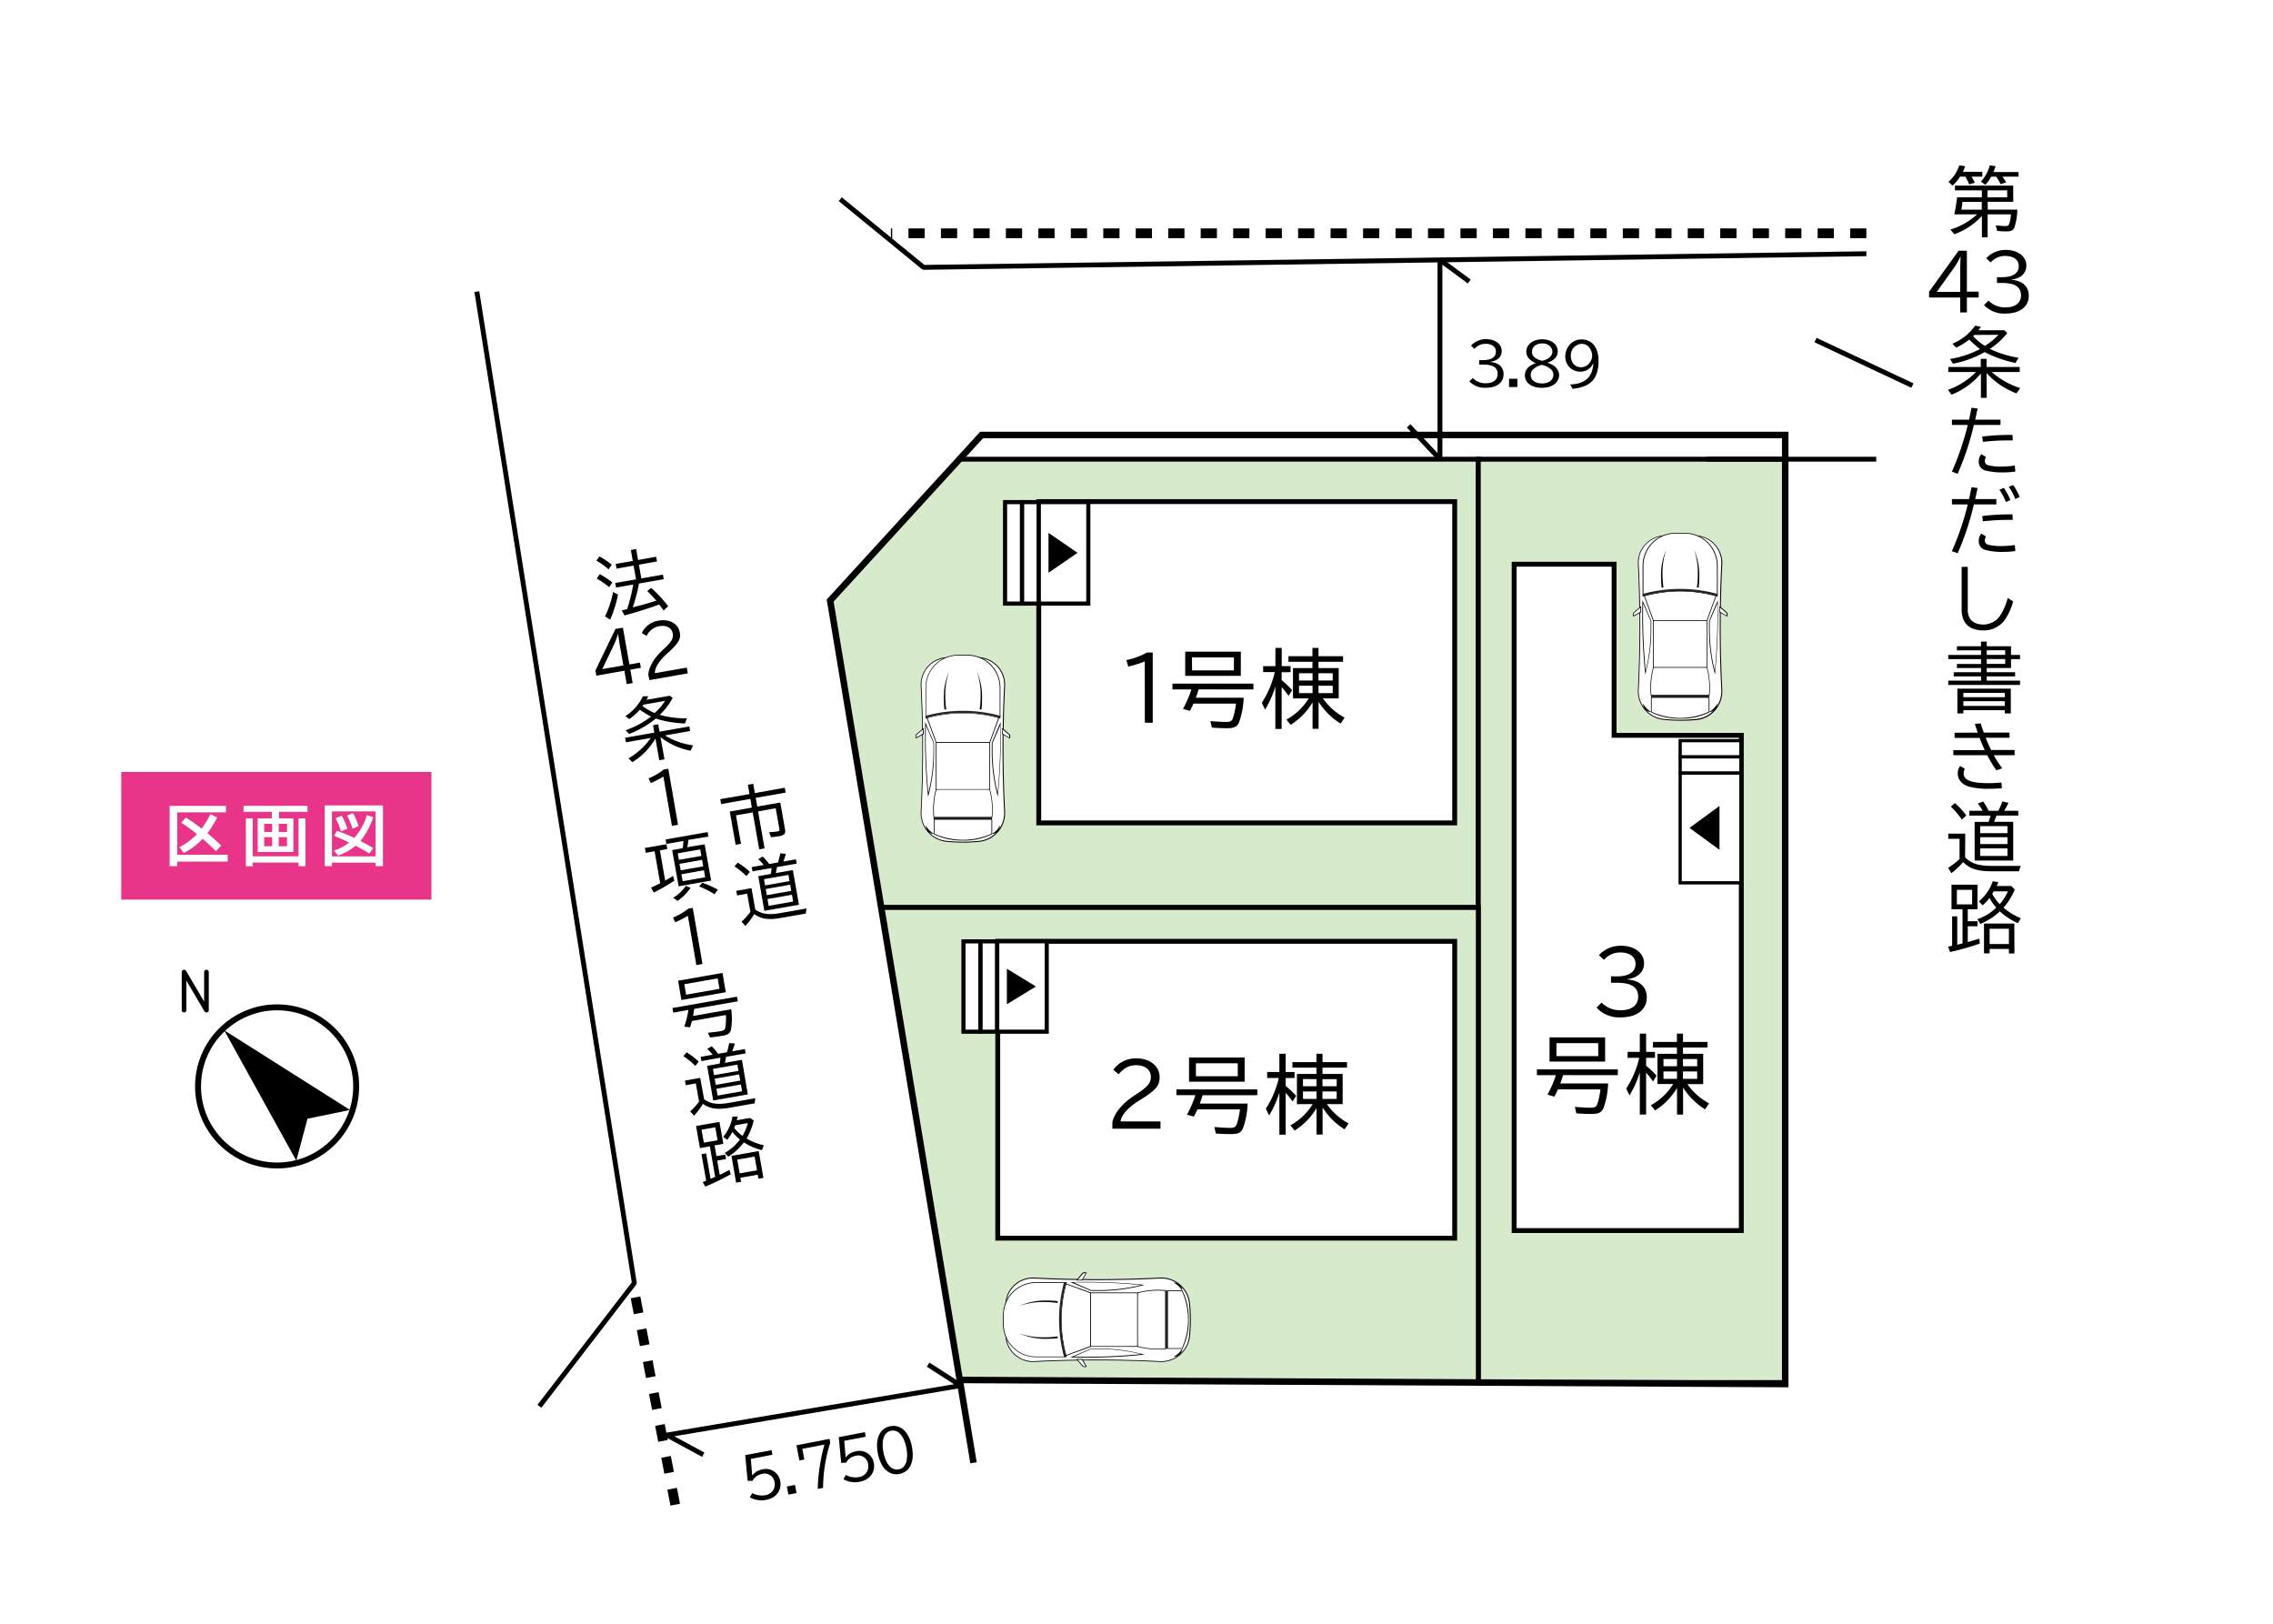 <svg xmlns="http://www.w3.org/2000/svg" width="700" height="500" viewBox="0 0 700 500"><defs><style>.cls-1,.cls-8,.繧ｰ繝ｩ繝輔ぅ繝け繧ｹ繧ｿ繧､繝ｫ-4,.繧ｰ繝ｩ繝輔ぅ繝け繧ｹ繧ｿ繧､繝ｫ-8{fill:#fff;}.cls-2{fill:#d8eacc;}.cls-2,.cls-3,.cls-4,.cls-8,.cls-9,.繧ｰ繝ｩ繝輔ぅ繝け繧ｹ繧ｿ繧､繝ｫ,.繧ｰ繝ｩ繝輔ぅ繝け繧ｹ繧ｿ繧､繝ｫ-4,.繧ｰ繝ｩ繝輔ぅ繝け繧ｹ繧ｿ繧､繝ｫ-7,.繧ｰ繝ｩ繝輔ぅ繝け繧ｹ繧ｿ繧､繝ｫ-8{stroke:#000;}.cls-2,.繧ｰ繝ｩ繝輔ぅ繝け繧ｹ繧ｿ繧､繝ｫ-7,.繧ｰ繝ｩ繝輔ぅ繝け繧ｹ繧ｿ繧､繝ｫ-8{stroke-width:1.5px;}.cls-8,.cls-9,.繧ｰ繝ｩ繝輔ぅ繝け繧ｹ繧ｿ繧､繝ｫ,.繧ｰ繝ｩ繝輔ぅ繝け繧ｹ繧ｿ繧､繝ｫ-4,.繧ｰ繝ｩ繝輔ぅ繝け繧ｹ繧ｿ繧､繝ｫ-8{stroke-miterlimit:10;}.cls-3,.cls-4,.cls-9,.繧ｰ繝ｩ繝輔ぅ繝け繧ｹ繧ｿ繧､繝ｫ,.繧ｰ繝ｩ繝輔ぅ繝け繧ｹ繧ｿ繧､繝ｫ-7{fill:none;}.cls-3,.cls-4{stroke-linecap:round;stroke-linejoin:round;}.cls-3{stroke-width:1.43px;}.cls-4{stroke-width:1.83px;}.cls-5{fill:#e83589;}.cls-6{fill:#030201;}.cls-7{fill:#242323;}.繧ｰ繝ｩ繝輔ぅ繝け繧ｹ繧ｿ繧､繝ｫ-4{stroke-width:1.27px;}.繧ｰ繝ｩ繝輔ぅ繝け繧ｹ繧ｿ繧､繝ｫ-7{stroke-linejoin:bevel;}.繧ｰ繝ｩ繝輔ぅ繝け繧ｹ繧ｿ繧､繝ｫ{stroke-width:2px;}.cls-9{stroke-width:3px;stroke-dasharray:5;}</style></defs><title>kukakuzu</title><g id="レイヤー_2" data-name="レイヤー 2"><rect class="cls-1" width="700" height="500"/><polygon class="cls-2" points="455.26 141.4 455.26 279.44 271.38 279.44 255.66 184.93 295.48 141.4 455.26 141.4"/><polygon class="cls-2" points="455.26 292.19 455.26 425.72 549.78 425.72 549.78 141.4 455.26 141.4 455.26 292.19"/><polygon class="cls-2" points="373.81 279.44 455.26 279.44 455.26 425.72 295.57 424.93 271.38 279.44 373.81 279.44"/><rect class="繧ｰ繝ｩ繝輔ぅ繝け繧ｹ繧ｿ繧､繝ｫ-8" x="319.9" y="154.46" width="128.09" height="98.94"/><rect class="繧ｰ繝ｩ繝輔ぅ繝け繧ｹ繧ｿ繧､繝ｫ-8" x="307.27" y="289.86" width="140.72" height="91.41"/><polygon class="繧ｰ繝ｩ繝輔ぅ繝け繧ｹ繧ｿ繧､繝ｫ-8" points="466.3 173.74 466.3 378.93 536.26 378.93 536.26 226.43 497.08 226.43 497.08 173.74 466.3 173.74"/><path d="M607.16,54.4a13.77,13.77,0,0,1,1,1.87l-1.73.51a12.31,12.31,0,0,0-1.19-2.38h-1.63a12.74,12.74,0,0,1-2.28,2.75L600.05,56a11.44,11.44,0,0,0,3.34-5.1l1.81.3c-.28.73-.42,1.08-.72,1.71h6V54.4Zm3.19,12.1a21.39,21.39,0,0,1-8.5,5.63l-1.19-1.44a21.2,21.2,0,0,0,8.08-4.57l.12-.11h-7a50.45,50.45,0,0,0,.84-5.25h7.64V58.62h-8.29V57.15H620v5h-7.86v2.4h9.11a18.33,18.33,0,0,1-.86,5.43c-.39,1-1.07,1.28-2.54,1.28a22.93,22.93,0,0,1-2.79-.16l-.45-1.72a27.46,27.46,0,0,0,2.85.23c.86,0,1.14-.16,1.35-.79A12.49,12.49,0,0,0,619.3,66h-7.18v7.08h-1.77Zm-6-4.34c0,.51-.21,1.75-.33,2.4h6.29v-2.4Zm12.32-7.76a13.63,13.63,0,0,1,1.15,1.75l-1.71.56a15,15,0,0,0-1.35-2.31h-1.56a10.88,10.88,0,0,1-1.79,2.52l-1.35-1a12,12,0,0,0,2.72-5l1.8.25c-.24.7-.38,1.12-.66,1.8h7.72V54.4Zm1.47,4.22h-6.06v2.14h6.06Z"/><path d="M611.84,122.5h-1.79V115a22.65,22.65,0,0,1-9.06,6.53l-1.08-1.49a22.81,22.81,0,0,0,8.62-5.48H600V113h10V110.5h1.79V113h10.21v1.56h-8.62a24.36,24.36,0,0,0,8.76,4.94l-1.14,1.63a23.52,23.52,0,0,1-9.21-6.27Zm6.32-19.94a21.66,21.66,0,0,1-5.36,4.87,32,32,0,0,0,8.85,2.74l-.95,1.59a36.71,36.71,0,0,1-9.49-3.33,32.61,32.61,0,0,1-9.76,3.56l-.93-1.44a30.69,30.69,0,0,0,9.25-3.06,29.06,29.06,0,0,1-3.31-2.93,19.76,19.76,0,0,1-4.05,2.49l-1.14-1.21a16,16,0,0,0,7-5.57l1.77.35c-.35.54-.44.63-.77,1.07h8Zm-10.16.58c-.16.18-.23.23-.37.37a18,18,0,0,0,3.65,3,21.34,21.34,0,0,0,4.18-3.42Z"/><path d="M606.39,129.22c.33-1.45.51-2.4.75-3.66l1.86.23,0,.17c-.33,1.53-.54,2.49-.72,3.26h7.8v1.63h-8.2a85.24,85.24,0,0,1-5,15.05l-1.77-.67A84.94,84.94,0,0,0,606,130.85h-4.87v-1.63Zm14.26,16a27.52,27.52,0,0,1-3.89.25,20,20,0,0,1-5.38-.6,2.74,2.74,0,0,1-2-2.75,3.56,3.56,0,0,1,.79-2.28l1.47.9a2.11,2.11,0,0,0-.38,1.15,1.31,1.31,0,0,0,.94,1.35,16.22,16.22,0,0,0,3.91.44,29.79,29.79,0,0,0,4.38-.33Zm-10.2-10.79a69.56,69.56,0,0,1,8.31-.51h1l.11,1.7h-1.47a68.57,68.57,0,0,0-7.73.44Z"/><path d="M606.39,153.69c.33-1.44.51-2.4.75-3.66l1.86.24,0,.16c-.33,1.54-.54,2.49-.72,3.26h6.52v1.63h-6.92a85,85,0,0,1-5,15.05l-1.77-.67A84.64,84.64,0,0,0,606,155.32h-4.87v-1.63Zm14.26,16a27.39,27.39,0,0,1-3.89.26,20,20,0,0,1-5.38-.61,2.74,2.74,0,0,1-2-2.75,3.56,3.56,0,0,1,.79-2.28l1.47.91a2.07,2.07,0,0,0-.38,1.14,1.31,1.31,0,0,0,.94,1.35,15.73,15.73,0,0,0,3.91.44,29.8,29.8,0,0,0,4.38-.32Zm-10.2-10.79a71.71,71.71,0,0,1,8.31-.51h1l.11,1.7h-1.47a68.57,68.57,0,0,0-7.73.44Zm7.29-4.33a19.79,19.79,0,0,0-2-3.78l1.4-.53a20.73,20.73,0,0,1,2,3.73Zm2.89-.91a17.65,17.65,0,0,0-2-3.77l1.36-.52a17.66,17.66,0,0,1,2,3.66Z"/><path d="M606,174.55v13.14c0,3,1.66,4.62,4.85,4.62a6.2,6.2,0,0,0,5.1-2.71,18.12,18.12,0,0,0,2.35-5.47l1.66,1.05a18.16,18.16,0,0,1-2.45,5.56,8,8,0,0,1-6.75,3.38c-4.32,0-6.65-2.26-6.65-6.45V174.55Z"/><path d="M610.05,197.56h1.79V199h7.48v2.68h2.78v1.28h-2.78v2.75h-7.48V207h8.74v1.28h-8.74v1.3H622.1v1.33H600v-1.33h10.09v-1.3h-8.41V207h8.41v-1.29h-7.43v-1.25h7.43v-1.5H600v-1.28h10.09v-1.42h-7.43V199h7.43Zm9.2,22.13h-1.84v-1H604.64v1H602.8v-7.64h16.45Zm-14.61-5h12.77v-1.33H604.64Zm0,2.68h12.77v-1.45H604.64Zm7.2-17.13v1.42h5.69v-1.42Zm0,2.7v1.5h5.69v-1.5Z"/><path d="M609.07,225.59c-.26-.7-.7-2.1-.88-2.7l1.81-.12c.19.68.66,2.08.93,2.82h7.93v1.59h-7.34c.42,1.11,1.12,2.65,1.67,3.77h7.23v1.59H614a36.41,36.41,0,0,0,2.61,4.05l-1.81.61a41.48,41.48,0,0,1-2.82-4.66H601.55V231h9.69c-.58-1.23-1.14-2.56-1.59-3.77h-7.71v-1.59Zm7.43,17.15c-1.81.09-2.77.14-3.72.14a22.55,22.55,0,0,1-6.46-.68c-2.19-.69-3.4-2.14-3.4-4a3.76,3.76,0,0,1,.72-2.31l1.45.82a3.77,3.77,0,0,0-.35,1.51c0,2,2.37,2.94,7.64,2.94,1.26,0,2.49-.07,4-.19Z"/><path d="M605.18,264c1.89,1.89,4.05,2.61,8,2.63h9.16a8.3,8.3,0,0,0-.56,1.66h-8.86c-4.08-.05-6.34-.82-8.34-2.84a23.39,23.39,0,0,1-3.63,3.42l-1-1.65a22.67,22.67,0,0,0,3.52-2.68v-6.25H600v-1.58h5.22Zm-1-11.62a24.47,24.47,0,0,0-3.4-4l1.28-1.07a22.85,22.85,0,0,1,3.49,3.8Zm2.28-1.24v-1.47h4.13a14.28,14.28,0,0,0-1.5-2.23l1.64-.63a16.51,16.51,0,0,1,1.67,2.86h3a22.75,22.75,0,0,0,1.28-2.91l1.84.47a19.53,19.53,0,0,1-1.32,2.44h4.35v1.47h-6.73c-.12.4-.49,1.37-.72,1.93H620V265H608.12V253.09h4.28a16.26,16.26,0,0,0,.61-1.93Zm3.38,5.41h8.39v-2.15h-8.39Zm0,3.37h8.39v-2.12h-8.39Zm0,3.66h8.39v-2.33h-8.39Z"/><path d="M609,280h-3v3.68h3v1.54h-3v4.87c.63-.17,2.4-.68,3.56-1.05l.17,1.51a83.83,83.83,0,0,1-9.18,2.61l-.61-1.65,1.24-.26v-9.09h1.58v8.74l.58-.14.56-.14.49-.12V280h-3.4v-7.58h8Zm-6.36-1.52h4.71V274h-4.71Zm17.83-4.57A19.58,19.58,0,0,1,617,279.5a19.32,19.32,0,0,0,5.34,3.24l-.89,1.54a20.8,20.8,0,0,1-5.57-3.64,19.4,19.4,0,0,1-6,3.85l-.93-1.45a15.29,15.29,0,0,0,5.82-3.56,16.2,16.2,0,0,1-2.09-3l-.1.11,0,.07a14.73,14.73,0,0,1-2,2.12l-1.15-1.23a14,14,0,0,0,4.27-6.18l1.72.28c-.25.61-.32.8-.51,1.19h4.52Zm-.1,19.69h-1.7V292.2h-5.94v1.37H611v-9.18h9.34Zm-7.64-2.91h5.94V286h-5.94Zm.82-15.4a14.81,14.81,0,0,0,2.3,3.12,15.39,15.39,0,0,0,2.52-3.94H614l-.4.68Z"/><path d="M605.73,77.21v12.6h3.62v1.8h-3.62V96.2h-2.05V91.61h-9.6V89.84l9.09-12.63Zm-2.05,5.89c0-1.07.05-2.89.12-4h-.09a26.1,26.1,0,0,1-1.7,3l-5.55,7.78h7.22Z"/><path d="M616.53,85.36c3.33,0,5.17-1.21,5.17-3.4,0-1.93-1.56-3.14-4.08-3.14a5.75,5.75,0,0,0-4.57,2l-1.37-1.3a8.12,8.12,0,0,1,6-2.56c3.75,0,6.36,2,6.36,4.82,0,2.35-1.72,4-4.59,4.31v.09c3.38.24,5.34,2,5.34,4.92,0,3.33-2.75,5.45-7.13,5.45A8.49,8.49,0,0,1,611,93.94l1.38-1.38a7.12,7.12,0,0,0,5.24,2.1c3,0,4.78-1.4,4.78-3.7,0-2.61-1.87-3.83-5.92-3.83H615V85.36Z"/><path d="M241.68,242.56l.27,1.51-9.21,1.61.47,2.68,7.09-1.24,1.47,8.35c.21,1.21-.25,1.75-1.74,2-.86.15-1.72.26-2.6.33l-.55-1.55a17.78,17.78,0,0,0,2.57-.23c.55-.1.65-.22.57-.73l-1.13-6.42-5.43,1,2,11.37-1.65.29-2-11.37-5.15.9,1.54,8.78-1.65.29-1.8-10.24,6.8-1.2-.47-2.68-9,1.59-.26-1.51,9-1.58-.51-2.87,1.66-.29.5,2.87Z"/><path d="M229.87,269.79a21.58,21.58,0,0,0-3.68-3l1-1.17a21.57,21.57,0,0,1,3.74,2.86Zm2.73,10.29c2,1.4,4.06,1.7,7.58,1.11l8.23-1.45a7.79,7.79,0,0,0-.25,1.58l-7.95,1.39c-3.67.61-5.82.27-7.94-1.23a21.57,21.57,0,0,1-2.73,3.65l-1.18-1.33a20.53,20.53,0,0,0,2.74-3l-1-5.61-3.1.54-.25-1.42,4.69-.82Zm-.87-11.76L231.5,267l3.7-.65a12.73,12.73,0,0,0-1.69-1.77l1.36-.83a15.35,15.35,0,0,1,2,2.31l2.72-.47a21.91,21.91,0,0,0,.7-2.82l1.72.13a16.08,16.08,0,0,1-.8,2.4l3.91-.68.23,1.32L239.26,267c0,.37-.22,1.31-.34,1.85l5.25-.92,1.88,10.67-10.66,1.87-1.87-10.67,3.85-.68a14.22,14.22,0,0,0,.24-1.83Zm3.88,4.33,7.54-1.33-.34-1.92-7.53,1.32Zm.54,3,7.53-1.32-.33-1.91-7.54,1.33Zm.57,3.29,7.54-1.33-.37-2.09-7.53,1.32Z"/><path d="M187.43,175.34a22.64,22.64,0,0,0-3.76-2.71l.9-1.28a19.35,19.35,0,0,1,3.81,2.55Zm.18,5.47a25.89,25.89,0,0,0-3.83-2.65l.9-1.35a20.59,20.59,0,0,1,3.89,2.56Zm-1.27,9a31.93,31.93,0,0,0,2.48-7.52l1.5.8a36.32,36.32,0,0,1-2.42,7.72Zm10.42-10v0a47.37,47.37,0,0,1-1.84,7l0,.2,1.53-.4c1.53-.39,3.85-1.06,5.67-1.64-.84-1-1.79-2-2.78-2.94l1.18-1a38.88,38.88,0,0,1,5.24,5.62L204.38,188c-.65-.9-.94-1.29-1.4-1.85l-.2.08c-2.25.87-7.07,2.38-10.46,3.28l-.83-1.56.83-.19.25-.06.56-.14A49,49,0,0,0,195,180l-5.27.93-.25-1.41,6.39-1.12-.74-4.23-5.26.93-.25-1.45,5.25-.92-.59-3.37,1.63-.29.59,3.37,5.57-1,.26,1.45-5.57,1,.74,4.23,6.66-1.17.24,1.4-7.62,1.34Z"/><path d="M207.17,214.9a19.79,19.79,0,0,1-4,5.22,29.08,29.08,0,0,0,8.39,1.07l-.61,1.58a33.25,33.25,0,0,1-9-1.5,29.5,29.5,0,0,1-8.21,4.74l-1.07-1.15a28.49,28.49,0,0,0,7.83-4.2,27.17,27.17,0,0,1-3.44-2.12,17.51,17.51,0,0,1-3.25,2.88l-1.21-.91a14.58,14.58,0,0,0,5.38-6.1l1.65,0c-.23.54-.3.64-.53,1.09l7.16-1.26Zm-2.53,18.91-1.61.29-1.18-6.7a20.66,20.66,0,0,1-7.11,7.29l-1.2-1.17a21,21,0,0,0,6.88-6.28l-7.66,1.34-.25-1.4,9-1.58-.4-2.29,1.61-.28.4,2.28,9.17-1.61.24,1.4-7.74,1.37a22.21,22.21,0,0,0,8.65,3.05l-.77,1.65a21.54,21.54,0,0,1-9.26-4.18ZM198.13,217c-.11.19-.17.25-.27.4a16.78,16.78,0,0,0,3.76,2.16,19.17,19.17,0,0,0,3.21-3.74Z"/><path d="M204.3,239.13a28.44,28.44,0,0,1-3.88,2l-.69-1.44a20.48,20.48,0,0,0,4.72-2.75l1.36-.24,3,17.28-1.88.33Z"/><path d="M204.85,271.16l.12-.06.08-.06a25.35,25.35,0,0,0,2.21-1.31l.43,1.45a58.08,58.08,0,0,1-6.33,3.66l-.87-1.51c1.11-.52,1.27-.59,2.35-1.12l.47-.24-1.72-9.84-2.73.48-.26-1.49,6.64-1.16.26,1.49-2.28.4ZM217,260l2,11.16-10,1.77-2-11.16,3.26-.58a18.46,18.46,0,0,0,.19-2.23l-5.23.92-.24-1.38,12.94-2.28.24,1.39L212,258.62a18.47,18.47,0,0,1-.34,2.26Zm-9.66,16.44a12.91,12.91,0,0,0,3.89-3.66l1.43.63a15.52,15.52,0,0,1-4,4Zm1.38-13.67.36,2,6.93-1.21-.36-2Zm.92,5.22,6.93-1.22-.35-2L209.25,266Zm.59,3.37,6.93-1.22-.38-2.16-6.93,1.22Zm9.81,4a28.11,28.11,0,0,0-4.74-2.4l1-1.13a29.32,29.32,0,0,1,4.78,2.14Z"/><path d="M211.84,282a28.61,28.61,0,0,1-3.89,2l-.68-1.44a20.38,20.38,0,0,0,4.71-2.75l1.36-.24,3,17.27-1.89.34Z"/><path d="M213.76,310.68c-.08.79-.21,1.55-.33,2.17l11.76-2.06a20.35,20.35,0,0,1-.06,6.18c-.31,1.26-.93,1.72-2.81,2-1.11.19-2.61.39-3.65.49L218,318c1.46-.13,2.88-.29,3.88-.47s1.34-.4,1.51-1.12a19.51,19.51,0,0,0,.15-3.85l-10.45,1.84c-.17.63-.36,1.29-.57,1.93l-1.78-.18A29.6,29.6,0,0,0,212,311l-4.67.82-.25-1.42,19.89-3.5.25,1.43Zm9.75-5.14-13.67,2.4-1-5.95,13.67-2.4Zm-12.21.76,10.28-1.81-.56-3.22-10.28,1.8Z"/><path d="M214.12,328.22a21.58,21.58,0,0,0-3.68-3l1-1.17a21.12,21.12,0,0,1,3.74,2.87Zm2.73,10.29c2,1.4,4.06,1.7,7.58,1.11l8.22-1.45a8.57,8.57,0,0,0-.24,1.58l-7.95,1.4c-3.67.6-5.83.26-8-1.24a21,21,0,0,1-2.72,3.65l-1.18-1.33a20,20,0,0,0,2.73-3l-1-5.61-3.1.54-.25-1.42,4.69-.82ZM216,326.75l-.23-1.32,3.71-.65a13.34,13.34,0,0,0-1.69-1.77l1.36-.82a15,15,0,0,1,2,2.31l2.72-.48a20,20,0,0,0,.69-2.82l1.73.13a16.1,16.1,0,0,1-.81,2.4l3.92-.68.23,1.32-6.05,1.06c0,.37-.22,1.31-.34,1.85l5.25-.92L230.3,337l-10.66,1.87-1.87-10.67,3.85-.68a14.22,14.22,0,0,0,.24-1.83Zm3.89,4.32,7.54-1.32-.34-1.92-7.54,1.32Zm.54,3,7.53-1.32-.33-1.91-7.54,1.33Zm.57,3.29,7.54-1.33-.37-2.09-7.54,1.32Z"/><path d="M222.76,352.23l-2.7.47.58,3.31,2.72-.48.24,1.38-2.72.48.77,4.38c.54-.25,2-1,3-1.51l.39,1.34a74.91,74.91,0,0,1-7.84,3.79l-.8-1.39,1.07-.43-1.44-8.16,1.43-.25,1.38,7.85.5-.22.48-.21.42-.18L218.61,353l-3.06.53-1.19-6.8,7.2-1.26Zm-6-.36,4.23-.74-.71-4-4.23.74ZM232.1,345a18.17,18.17,0,0,1-2.19,5.58,17.5,17.5,0,0,0,5.3,2.07l-.55,1.52a18.46,18.46,0,0,1-5.58-2.39,17.49,17.49,0,0,1-4.82,4.41L223.2,355a14.07,14.07,0,0,0,4.67-4.12,15.24,15.24,0,0,1-2.35-2.33l-.07.12,0,.07a13.8,13.8,0,0,1-1.5,2.23l-1.23-.93a12.74,12.74,0,0,0,2.86-6.22l1.6,0c-.14.58-.17.76-.28,1.15l4.06-.72Zm3,17.7-1.53.27-.22-1.24-5.33.94.21,1.24-1.53.27-1.44-8.25,8.39-1.48Zm-9-15.38a13.64,13.64,0,0,0,2.56,2.45,14.4,14.4,0,0,0,1.64-3.94l-3.89.68-.25.67Zm1.69,14,5.34-.94-.74-4.23-5.34.94Z"/><path d="M191.83,193.27l2,11.33,3.25-.57.28,1.61-3.24.57.72,4.12-1.84.33-.72-4.13-8.63,1.52-.28-1.59,6.17-12.78Zm-.92,5.62c-.17-1-.41-2.6-.53-3.64l-.08,0a24.12,24.12,0,0,1-1.06,2.92l-3.76,7.87,6.49-1.14Z"/><path d="M199.66,207.78c.15-2.34,1.6-4.9,4.09-7.28l.48-.45c2.6-2.42,3.21-3.48,2.94-5-.3-1.71-1.92-2.61-4.08-2.24a5.31,5.31,0,0,0-3.94,3l-1.51-.88a6.83,6.83,0,0,1,5.24-3.82c3.27-.57,6,.94,6.46,3.6.37,2.11-.27,3.24-3.6,6.28l-.67.62c-2.21,2.07-3.46,4.14-3.38,5.68l9.81-1.72.32,1.78L200,209.43Z"/><path d="M237.61,446.54l.27,1.42-6.65,1.29.42,5.07h.07a4.83,4.83,0,0,1,3-1.83,4.46,4.46,0,0,1,5.56,3.57c.54,2.78-1.19,5.17-4.18,5.75a7.22,7.22,0,0,1-5.17-.74l.74-1.3a6.28,6.28,0,0,0,4.13.63,3.33,3.33,0,0,0,2.73-4,3.06,3.06,0,0,0-3.85-2.54,4.18,4.18,0,0,0-2.93,2.13l-1.51,0-.74-7.91Z"/><path d="M244.82,457.25l.48,2.5-2.5.49-.48-2.5Z"/><path d="M255.47,443.07l.22,1.18a47.05,47.05,0,0,0-2.22,13.92l-1.64.31a56.43,56.43,0,0,1,2.07-13.65l-6.82,1.32.63,3.28-1.52.29-.91-4.67Z"/><path d="M266.35,441l.27,1.42L260,443.67l.42,5.07h.07a4.77,4.77,0,0,1,3.05-1.82,4.44,4.44,0,0,1,5.55,3.57c.54,2.78-1.19,5.16-4.18,5.75a7.27,7.27,0,0,1-5.17-.74l.74-1.31a6.3,6.3,0,0,0,4.14.63,3.33,3.33,0,0,0,2.72-4,3.05,3.05,0,0,0-3.85-2.53,4.15,4.15,0,0,0-2.92,2.12l-1.52.05-.74-7.92Z"/><path d="M280.84,445.5c.88,4.55-.59,7.74-3.82,8.37s-5.8-1.8-6.68-6.33.59-7.74,3.84-8.37S280,441,280.84,445.5Zm-8.78,1.71c.71,3.67,2.5,5.68,4.7,5.26s3.08-3,2.37-6.63-2.51-5.71-4.71-5.28S271.35,443.53,272.06,447.21Z"/><path d="M456.74,110.89c2.54,0,3.95-.93,3.95-2.6,0-1.48-1.19-2.41-3.12-2.41a4.39,4.39,0,0,0-3.49,1.55l-1.05-1a6.19,6.19,0,0,1,4.58-2c2.87,0,4.86,1.51,4.86,3.68,0,1.8-1.31,3-3.51,3.3v.07c2.59.18,4.09,1.57,4.09,3.76,0,2.55-2.11,4.17-5.46,4.17a6.49,6.49,0,0,1-5.08-2l1.05-1a5.44,5.44,0,0,0,4,1.6c2.29,0,3.66-1.07,3.66-2.83,0-2-1.43-2.92-4.53-2.92h-1.16v-1.36Z"/><path d="M467.29,116.63v2.55h-2.55v-2.55Z"/><path d="M473,111.82c-1.93-.77-2.95-2-2.95-3.53,0-2.21,2.05-3.81,4.87-3.81s4.81,1.56,4.81,3.68a3.09,3.09,0,0,1-1.23,2.52,5,5,0,0,1-2,1v0c2.32.71,3.64,2.09,3.64,3.83,0,2.32-2.14,3.91-5.28,3.91s-5.26-1.52-5.26-3.84c0-1.72,1.2-3.06,3.36-3.74Zm-.79,1.87a2.29,2.29,0,0,0-.8,1.76c0,1.61,1.35,2.62,3.51,2.62s3.46-1.1,3.46-2.69a2.33,2.33,0,0,0-.89-1.78,5.88,5.88,0,0,0-1.82-1c-.25-.09-.84-.25-.88-.25A5.93,5.93,0,0,0,472.22,113.69Zm5.85-5.38c0-1.48-1.32-2.57-3.12-2.57s-3.14,1.05-3.14,2.57a2,2,0,0,0,.73,1.67,6.74,6.74,0,0,0,1.16.71,6.39,6.39,0,0,0,1.25.41C476.85,110.68,478.07,109.59,478.07,108.31Z"/><path d="M490.59,112a4.26,4.26,0,0,1-3.88,2.44,4.54,4.54,0,0,1-4.65-4.74,5.38,5.38,0,0,1,1.46-3.67,4.67,4.67,0,0,1,3.56-1.51c3.19,0,5.21,2.53,5.21,6.54,0,5.57-2.37,8.12-8,8.66l-.73-1.32c4.58-.2,6.81-2.19,7.14-6.4Zm-6.84-2.44c0,2.08,1.28,3.53,3.17,3.53a3.3,3.3,0,0,0,2.53-1.25,3.79,3.79,0,0,0,.89-2.26,4.41,4.41,0,0,0-1-2.69,2.83,2.83,0,0,0-2.29-1A3.5,3.5,0,0,0,483.75,109.52Z"/><path d="M352.55,203.67a31.23,31.23,0,0,1-5.09,1.58l-.58-2a21.28,21.28,0,0,0,6.35-2.33H355v21.63h-2.43Z"/><path d="M369.12,212.28a26.59,26.59,0,0,1-.86,2.57H383a24.89,24.89,0,0,1-1.39,7.5c-.66,1.47-1.5,1.89-3.86,1.89-1.39,0-3.25-.08-4.53-.19l-.48-2c1.81.16,3.57.26,4.83.26s1.71-.21,2.07-1a23.71,23.71,0,0,0,1-4.64H367.55c-.34.73-.71,1.5-1.1,2.23l-2.13-.6a35.93,35.93,0,0,0,2.6-6h-5.85v-1.79H386v1.79Zm13-4.17H365v-7.45h17.13Zm-15-1.68H380v-4H367.08Z"/><path d="M392.76,211.41a31,31,0,0,1-3.17,7.11l-1-2.1a29.72,29.72,0,0,0,4-9.47H389v-1.83h3.78V199.5h1.94v5.62h2.73V207H394.7v2.44a30.61,30.61,0,0,1,3.23,3.07l-1.1,1.76a29.76,29.76,0,0,0-2.13-2.7v12.9h-1.94Zm14.64,3.65a19.46,19.46,0,0,0,6.69,5.92l-1.24,1.84a21.58,21.58,0,0,1-6.77-6.71v8.31h-1.86v-8.16a20.2,20.2,0,0,1-6.74,6.93l-1.31-1.6a18.64,18.64,0,0,0,6.87-6.53h-4.85v-9.34h6v-1.94h-7.39v-1.71h7.39V199.5h1.86v2.57h7.56v1.71h-7.56v1.94h6.22v9.34Zm-7.35-7.74v2.23h4.17v-2.23Zm0,3.83v2.28h4.17v-2.28Zm6-1.6h4.38v-2.23h-4.38Zm0,3.88h4.38v-2.28h-4.38Z"/><path d="M342.57,345.5c.68-2.81,3-5.62,6.53-8l.68-.44c3.67-2.39,4.64-3.54,4.64-5.46,0-2.15-1.78-3.59-4.48-3.59-2.21,0-3.75.81-5.43,2.8l-1.65-1.39a8.43,8.43,0,0,1,7.18-3.51c4.09,0,7.08,2.41,7.08,5.74,0,2.65-1,3.89-5.71,6.88l-1,.6c-3.12,2.05-5.09,4.3-5.32,6.19h12.3v2.23H342.57Z"/><path d="M370.35,337.26c-.27.95-.58,1.84-.87,2.57h14.74a24.89,24.89,0,0,1-1.39,7.5c-.65,1.47-1.49,1.89-3.85,1.89-1.39,0-3.26-.08-4.54-.18l-.47-2c1.81.16,3.56.27,4.82.27s1.71-.21,2.07-1.05a23.85,23.85,0,0,0,1-4.65H368.77c-.34.74-.71,1.5-1.1,2.23l-2.12-.6a35.59,35.59,0,0,0,2.59-6h-5.85v-1.78h24.92v1.78Zm12.95-4.17H366.18v-7.45H383.3Zm-15-1.68h12.88v-4H368.3Z"/><path d="M394,336.4a31.15,31.15,0,0,1-3.17,7.1l-1-2.09a29.82,29.82,0,0,0,4-9.47h-3.59V330.1H394v-5.61h1.94v5.61h2.73v1.84h-2.73v2.44a30.59,30.59,0,0,1,3.23,3.06l-1.1,1.76a28.08,28.08,0,0,0-2.13-2.7v12.91H394ZM408.62,340a19.58,19.58,0,0,0,6.69,5.93l-1.24,1.84a21.58,21.58,0,0,1-6.76-6.72v8.32h-1.87v-8.16a20.26,20.26,0,0,1-6.74,6.92l-1.31-1.6a18.64,18.64,0,0,0,6.87-6.53h-4.85V330.7h6v-1.94h-7.39v-1.7h7.39v-2.57h1.87v2.57h7.55v1.7h-7.55v1.94h6.21V340Zm-7.35-7.74v2.23h4.17V332.3Zm0,3.83v2.29h4.17v-2.29Zm6-1.6h4.38V332.3h-4.38Zm0,3.89h4.38v-2.29h-4.38Z"/><path d="M497.87,300.67c3.75,0,5.82-1.37,5.82-3.83,0-2.18-1.76-3.54-4.59-3.54a6.45,6.45,0,0,0-5.14,2.28l-1.55-1.47a9.16,9.16,0,0,1,6.74-2.89c4.23,0,7.16,2.23,7.16,5.43,0,2.65-1.94,4.46-5.16,4.86v.1c3.8.26,6,2.31,6,5.54,0,3.75-3.09,6.13-8,6.13a9.52,9.52,0,0,1-7.48-3l1.55-1.55a8,8,0,0,0,5.9,2.36c3.36,0,5.38-1.57,5.38-4.17,0-2.94-2.1-4.3-6.67-4.3h-1.7v-2Z"/><path d="M481.37,331.06c-.27.94-.58,1.83-.87,2.57h14.74a24.89,24.89,0,0,1-1.39,7.5c-.65,1.47-1.49,1.89-3.85,1.89-1.39,0-3.26-.08-4.54-.18l-.47-2c1.81.16,3.56.26,4.82.26s1.71-.21,2.07-1a23.85,23.85,0,0,0,1-4.65H479.79c-.34.74-.71,1.5-1.1,2.23l-2.12-.6a35.59,35.59,0,0,0,2.59-6h-5.85v-1.79h24.92v1.79Zm12.95-4.17H477.2v-7.45h17.12Zm-15-1.68H492.2v-4H479.32Z"/><path d="M505,330.19a31,31,0,0,1-3.17,7.11l-1-2.1a29.72,29.72,0,0,0,4-9.47h-3.59V323.9H505v-5.62h1.94v5.62h2.73v1.83h-2.73v2.44a29.67,29.67,0,0,1,3.23,3.07l-1.1,1.76a28.08,28.08,0,0,0-2.13-2.7v12.9H505Zm14.64,3.65a19.68,19.68,0,0,0,6.69,5.93l-1.24,1.83a21.44,21.44,0,0,1-6.76-6.71v8.31h-1.87V335a20.2,20.2,0,0,1-6.74,6.93l-1.31-1.6a18.64,18.64,0,0,0,6.87-6.53h-4.85V324.5h6v-1.94h-7.39v-1.71h7.39v-2.57h1.87v2.57h7.55v1.71h-7.55v1.94h6.21v9.34Zm-7.35-7.74v2.23h4.17V326.1Zm0,3.83v2.28h4.17v-2.28Zm6-1.6h4.38V326.1h-4.38Zm0,3.88h4.38v-2.28h-4.38Z"/><polyline class="cls-3" points="56.68 311.06 56.68 299.32 63.58 311.06 63.58 299.32"/><circle class="cls-4" cx="85.34" cy="334.54" r="24.35"/><polygon points="94.7 344.48 107.8 341.79 69.04 317.25 91.25 357.4 94.7 344.48"/><rect class="cls-5" x="65.45" y="209.6" width="39.3" height="95.53" transform="translate(-172.26 342.46) rotate(-90)"/><path class="cls-1" d="M54.57,263.21H70.12v2.09H54.57v1.41H52.24V248.15H69.58v2h-15Zm.68-2.35a19.35,19.35,0,0,0,5.41-4,53.29,53.29,0,0,0-4.83-3.53l1.41-1.57a56.47,56.47,0,0,1,4.85,3.4,26.71,26.71,0,0,0,2.7-4.44l2.09,1a31.62,31.62,0,0,1-3,4.85c1.16.95,2.69,2.32,4.25,3.79l-1.64,1.73c-1.35-1.35-2.86-2.74-4.08-3.8a21.26,21.26,0,0,1-5.77,4.36Z"/><path class="cls-1" d="M83.73,250H75v-1.87h19.7V250H85.93v2h4.43v10.34h-11V252h4.34Zm8.21,13.68V252h2.12v14.74H91.94v-1.14H77.82v1.14h-2.1V252h2.1v11.69Zm-10.58-10v2.51h2.45v-2.51Zm0,4.1v2.8h2.45v-2.8Zm4.48-1.59h2.55v-2.51H85.84Zm0,4.39h2.55v-2.8H85.84Z"/><path class="cls-1" d="M117.93,266.71h-2.26v-1.06H102.23v1.06H100V248h17.94Zm-15.7-3h13.44V249.85H102.23Zm11.51-.89c-1.31-.81-2.84-1.68-4.23-2.38a17.52,17.52,0,0,1-5.37,3l-1.29-1.55a13.52,13.52,0,0,0,4.67-2.45l-.54-.25c-1.35-.66-2.34-1.1-4.1-1.82l.93-1.54c2.09.77,3.3,1.25,5.29,2.18a17.36,17.36,0,0,0,3.85-7l2,.62a23.21,23.21,0,0,1-3.94,7.34l.19.11c1,.52,2.18,1.14,3.75,2.07ZM105,256a19.15,19.15,0,0,0-1.66-4.06l1.91-.77a21.43,21.43,0,0,1,1.72,4Zm3.57-.81a24.27,24.27,0,0,0-1.68-4.08l1.82-.73a18.91,18.91,0,0,1,1.72,4Z"/><path class="cls-1" d="M366.26,400.77a47.6,47.6,0,0,1,0,11.19,8.79,8.79,0,0,1-8.87,7.28,383,383,0,0,0-39.08,0,8.39,8.39,0,0,1-8.45-6.9,48,48,0,0,1,0-12,8.39,8.39,0,0,1,8.45-6.91,380.16,380.16,0,0,0,39.08,0A8.8,8.8,0,0,1,366.26,400.77Z"/><path class="cls-6" d="M366.73,406.37a47.84,47.84,0,0,1-.32,5.61,8.91,8.91,0,0,1-9,7.41,382.63,382.63,0,0,0-39.06,0,8.52,8.52,0,0,1-8.6-7,47.33,47.33,0,0,1,0-12,8.51,8.51,0,0,1,8.6-7,382.63,382.63,0,0,0,39.06,0,8.91,8.91,0,0,1,9,7.41h0A47.71,47.71,0,0,1,366.73,406.37Zm-57.1,0a47.72,47.72,0,0,0,.37,6,8.23,8.23,0,0,0,8.31,6.78,383,383,0,0,1,39.08,0,8.61,8.61,0,0,0,8.73-7.15,48.43,48.43,0,0,0,0-11.16,8.6,8.6,0,0,0-8.72-7.15,386.11,386.11,0,0,1-39.09,0A8.23,8.23,0,0,0,310,400.4,47.61,47.61,0,0,0,309.63,406.37Z"/><path class="cls-7" d="M358.93,397.44v17.85l.63-.07v-17.7Z"/><path class="cls-6" d="M352.54,395.62l-.53.16a53,53,0,0,1-14.22,1.72l-1.78,0h0l-6.37-2.7h.5c1.48,0,2.95-.06,4.35-.06a171.47,171.47,0,0,1,17.54.88ZM336,397.26l1.75,0a54.42,54.42,0,0,0,13.61-1.55,169.29,169.29,0,0,0-16.95-.82c-1.24,0-2.53,0-3.84,0Z"/><path class="cls-6" d="M352.54,417.11l-.55.06a171.47,171.47,0,0,1-17.54.88c-1.39,0-2.86,0-4.35-.06h-.5l6.41-2.72,1.78,0A53,53,0,0,1,352,417Zm-21.93.68c1.32,0,2.61,0,3.84,0,5.81,0,11.51-.28,16.95-.82a54.42,54.42,0,0,0-13.61-1.55l-1.75,0Z"/><path class="cls-1" d="M328.38,395H319a10,10,0,0,0-10,10v2.87a10,10,0,0,0,10,10h9.37a51.19,51.19,0,0,1,0-22.84Z"/><path d="M328.51,394.84l0,.13a49.58,49.58,0,0,0-1.28,11.4v.15a50.55,50.55,0,0,0,1.28,11.25l0,.13H319a10.11,10.11,0,0,1-10.11-10.1v-2.87A10.11,10.11,0,0,1,319,394.84Zm-19.39,13a9.89,9.89,0,0,0,9.89,9.88h9.23A50.32,50.32,0,0,1,327,406.52v-.3a50.26,50.26,0,0,1,1.26-11.16H319a9.89,9.89,0,0,0-9.89,9.87Z"/><path class="cls-1" d="M350.31,398.12a55,55,0,0,0,0,16.5,23.87,23.87,0,0,0,8.63.7V397.41A23.87,23.87,0,0,0,350.31,398.12Z"/><path d="M359.05,397.31v18.11H359a24.24,24.24,0,0,1-8.66-.7l-.07,0v-.07a55.25,55.25,0,0,1,0-16.54V398l.07,0a24.24,24.24,0,0,1,8.66-.71Zm-.22,17.92V397.51a24.06,24.06,0,0,0-8.42.69,55.17,55.17,0,0,0,0,16.33A23.85,23.85,0,0,0,358.83,415.23Z"/><path class="cls-7" d="M358.94,397.41v17.91l.63-.07V397.48Z"/><path class="cls-1" d="M359.57,415.25h4.49a21.52,21.52,0,0,0,0-17.77h-4.49Z"/><path d="M366.09,406.37a19.52,19.52,0,0,1-1.93,8.93l0,.06h-4.67v-18h4.67l0,.05A19.56,19.56,0,0,1,366.09,406.37ZM364,415.14a21.42,21.42,0,0,0,0-17.55h-4.33v17.55Z"/><path class="cls-7" d="M328.32,395l-.6-.22a43.48,43.48,0,0,0,0,23.14l.6-.22A43.48,43.48,0,0,1,328.32,395Z"/><path class="cls-1" d="M328.29,417.4l7.6-2.78v-16.5l-7.6-2.78A42.32,42.32,0,0,0,328.29,417.4Z"/><path d="M336,398V414.7l-7.78,2.84,0-.11a42.34,42.34,0,0,1,0-22.12l0-.11Zm-.22,16.51V398.19l-7.42-2.71a42.29,42.29,0,0,0,0,21.77Z"/><path class="cls-6" d="M364.06,397.52v-.12a2.45,2.45,0,0,0-2.45-2.44h-.18A5.92,5.92,0,0,1,364.06,397.52Z"/><path class="cls-6" d="M364.06,415.22v.11a2.45,2.45,0,0,1-2.45,2.45h-.18A5.92,5.92,0,0,0,364.06,415.22Z"/><path class="cls-1" d="M334.32,391.91a1,1,0,0,0-.88.17l-1.72,2a.18.18,0,0,0-.05.11h1.6l1.25-2.22Z"/><path class="cls-6" d="M334.68,391.88l-1.34,2.41h-1.81l0-.13a.35.35,0,0,1,.08-.16l1.72-2a1.12,1.12,0,0,1,1-.21Zm-1.47,2.19,1.14-2-.06,0a.94.94,0,0,0-.77.14l-1.65,1.92Z"/><path class="cls-1" d="M334.32,420.83a1,1,0,0,1-.88-.18l-1.72-2a.16.16,0,0,1-.05-.1h1.6l1.25,2.22Z"/><path class="cls-6" d="M334.68,420.85l-.34.08a1.09,1.09,0,0,1-1-.2l-1.72-2a.31.31,0,0,1-.08-.15l0-.13h1.81Zm-2.81-2.18,1.65,1.91a.87.87,0,0,0,.77.14h.06l-1.14-2Z"/><path class="cls-6" d="M322.59,400.49a19.94,19.94,0,0,0-8.58,1.6,22.55,22.55,0,0,1,7.61-1.16,27.66,27.66,0,0,1,4.1.29v-.56A28.42,28.42,0,0,0,322.59,400.49Z"/><path class="cls-6" d="M322.59,412.25a19.94,19.94,0,0,1-8.58-1.6,22.55,22.55,0,0,0,7.61,1.16,27.66,27.66,0,0,0,4.1-.29v.56A28.42,28.42,0,0,1,322.59,412.25Z"/><rect class="cls-1" x="334.85" y="399.15" width="16.51" height="14.43" transform="translate(-63.27 749.47) rotate(-90)"/><path d="M350.43,398v16.72H335.78V398Zm-.22,16.5V398.22H336v16.29Z"/><path class="cls-1" d="M302.15,259A47.6,47.6,0,0,1,291,259a8.8,8.8,0,0,1-7.28-8.88,382.82,382.82,0,0,0,0-39.07,8.39,8.39,0,0,1,6.91-8.45,47,47,0,0,1,12,0,8.39,8.39,0,0,1,6.91,8.45,382.82,382.82,0,0,0,0,39.07A8.8,8.8,0,0,1,302.15,259Z"/><path class="cls-6" d="M296.55,259.47a47.85,47.85,0,0,1-5.61-.33,8.9,8.9,0,0,1-7.4-9,385.33,385.33,0,0,0,0-39.05,8.52,8.52,0,0,1,7-8.61,48.27,48.27,0,0,1,12,0,8.52,8.52,0,0,1,7,8.61,385.52,385.52,0,0,0,0,39.06,8.9,8.9,0,0,1-7.4,9h0A47.89,47.89,0,0,1,296.55,259.47Zm0-57.11a47.62,47.62,0,0,0-6,.38,8.2,8.2,0,0,0-6.78,8.3,386.11,386.11,0,0,1,0,39.09,8.6,8.6,0,0,0,7.16,8.72,47.26,47.26,0,0,0,11.15,0,8.61,8.61,0,0,0,7.16-8.72,386.11,386.11,0,0,1,0-39.09,8.2,8.2,0,0,0-6.78-8.3A47.58,47.58,0,0,0,296.56,202.36Z"/><path class="cls-7" d="M305.48,251.67H287.63c0,.21.05.42.07.62h17.71C305.43,252.09,305.46,251.88,305.48,251.67Z"/><path class="cls-6" d="M307.3,245.28l-.16-.53a53.49,53.49,0,0,1-1.71-14.22c0-.59,0-1.19,0-1.78v0l2.71-6.37v.5c0,1.48.05,2.94.05,4.35a171.66,171.66,0,0,1-.87,17.54Zm-1.63-16.51c0,.59,0,1.18,0,1.76a54,54,0,0,0,1.56,13.61c.54-5.44.82-11.14.82-16.95,0-1.25,0-2.54,0-3.84Z"/><path class="cls-6" d="M285.81,245.28l-.06-.55a171.66,171.66,0,0,1-.87-17.54c0-1.4,0-2.86.05-4.35v-.5l2.72,6.41c0,.59,0,1.19,0,1.78A53.49,53.49,0,0,1,286,244.75Zm-.67-21.93c0,1.31-.05,2.6-.05,3.84,0,5.81.28,11.51.82,16.95a54,54,0,0,0,1.56-13.61c0-.58,0-1.17,0-1.76Z"/><path class="cls-1" d="M308,221.11v-9.37a10,10,0,0,0-10-10h-2.87a10,10,0,0,0-10,10v9.37a51.24,51.24,0,0,1,22.85,0Z"/><path d="M308.08,221.25l-.13,0a49.44,49.44,0,0,0-11.39-1.29h-.15a50.5,50.5,0,0,0-11.25,1.29l-.13,0v-9.51a10.1,10.1,0,0,1,10.09-10.1H298a10.1,10.1,0,0,1,10.09,10.1Zm-13-19.4a9.9,9.9,0,0,0-9.88,9.89V221a50.39,50.39,0,0,1,11.16-1.26h.31A50.39,50.39,0,0,1,307.87,221v-9.24a9.9,9.9,0,0,0-9.88-9.89Z"/><path class="cls-1" d="M304.81,243.05a55,55,0,0,0-16.51,0,24.07,24.07,0,0,0-.7,8.63h17.91A24.07,24.07,0,0,0,304.81,243.05Z"/><path d="M305.61,251.78H287.5v-.09a24.3,24.3,0,0,1,.71-8.67l0-.07h.07a55.18,55.18,0,0,1,16.53,0h.07l0,.07a24.3,24.3,0,0,1,.71,8.67Zm-17.91-.21h17.71a23.8,23.8,0,0,0-.69-8.42,55.17,55.17,0,0,0-16.33,0A23.8,23.8,0,0,0,287.7,251.57Z"/><path class="cls-7" d="M305.51,251.68H287.6c0,.2,0,.41.07.62h17.77C305.47,252.09,305.49,251.88,305.51,251.68Z"/><path class="cls-1" d="M287.67,252.3v4.5a21.52,21.52,0,0,0,17.77,0v-4.5Z"/><path d="M296.55,258.83a19.55,19.55,0,0,1-8.93-1.94l-.06,0v-4.67h18v4.67l-.06,0A19.56,19.56,0,0,1,296.55,258.83Zm-8.77-2.1a21.42,21.42,0,0,0,17.55,0v-4.32H287.78Z"/><path class="cls-7" d="M307.9,221.06l.22-.61a43.45,43.45,0,0,0-23.13,0l.22.61A43.44,43.44,0,0,1,307.9,221.06Z"/><path class="cls-1" d="M285.53,221l2.77,7.59h16.51l2.77-7.59A42.08,42.08,0,0,0,285.53,221Z"/><path d="M304.88,228.73H288.23L285.38,221l.12,0a42.3,42.3,0,0,1,22.11,0l.12,0Zm-16.5-.22h16.35l2.71-7.41a42.07,42.07,0,0,0-21.77,0Z"/><path class="cls-6" d="M305.41,256.79h.11a2.45,2.45,0,0,0,2.44-2.44v-.18A5.93,5.93,0,0,1,305.41,256.79Z"/><path class="cls-6" d="M287.7,256.79h-.11a2.45,2.45,0,0,1-2.44-2.44v-.18A5.93,5.93,0,0,0,287.7,256.79Z"/><path class="cls-1" d="M311,227.05a1,1,0,0,0-.17-.87l-2-1.72a.3.3,0,0,0-.11-.06V226l2.23,1.24Z"/><path class="cls-6" d="M311,227.42l-2.4-1.35v-1.8l.13,0a.34.34,0,0,1,.15.07l2,1.73a1,1,0,0,1,.21,1Zm-2.19-1.48,2,1.15,0-.06a.89.89,0,0,0-.14-.77l-1.92-1.66Z"/><path class="cls-1" d="M282.1,227.05a1,1,0,0,1,.17-.87l2-1.72a.3.3,0,0,1,.11-.06V226l-2.23,1.24Z"/><path class="cls-6" d="M282.07,227.42l-.08-.34a1,1,0,0,1,.21-1l2-1.73a.34.34,0,0,1,.15-.07l.13,0v1.8Zm2.19-2.82-1.92,1.66a.89.89,0,0,0-.14.77l0,.06,2-1.15Z"/><path class="cls-6" d="M302.43,215.33a19.76,19.76,0,0,0-1.6-8.58,22.18,22.18,0,0,1,1.17,7.6,27.75,27.75,0,0,1-.3,4.11h.57A28.49,28.49,0,0,0,302.43,215.33Z"/><path class="cls-6" d="M290.68,215.33a19.76,19.76,0,0,1,1.6-8.58,22.18,22.18,0,0,0-1.17,7.6,27.75,27.75,0,0,0,.3,4.11h-.57A28.49,28.49,0,0,1,290.68,215.33Z"/><rect class="cls-1" x="288.3" y="228.62" width="16.51" height="14.43"/><path d="M304.92,243.16H288.19V228.51h16.73ZM288.41,243H304.7V228.73H288.41Z"/><path class="cls-1" d="M523,221.46a47.6,47.6,0,0,1-11.19,0,8.8,8.8,0,0,1-7.28-8.88,382.82,382.82,0,0,0,0-39.07,8.41,8.41,0,0,1,6.91-8.46,48,48,0,0,1,12,0,8.41,8.41,0,0,1,6.91,8.46,380,380,0,0,0,0,39.07A8.8,8.8,0,0,1,523,221.46Z"/><path class="cls-6" d="M517.43,221.93a47.85,47.85,0,0,1-5.61-.33,8.91,8.91,0,0,1-7.41-9,385.32,385.32,0,0,0,0-39,8.52,8.52,0,0,1,7-8.61,48.27,48.27,0,0,1,12,0,8.53,8.53,0,0,1,7,8.61,385.52,385.52,0,0,0,0,39.06,8.9,8.9,0,0,1-7.4,9h0A48,48,0,0,1,517.43,221.93Zm0-57.11a47.74,47.74,0,0,0-6,.38,8.21,8.21,0,0,0-6.78,8.3,383.21,383.21,0,0,1,0,39.09,8.6,8.6,0,0,0,7.16,8.72,47.26,47.26,0,0,0,11.15,0,8.6,8.6,0,0,0,7.15-8.72,386.11,386.11,0,0,1,0-39.09,8.21,8.21,0,0,0-6.78-8.3A47.62,47.62,0,0,0,517.43,164.82Z"/><path class="cls-7" d="M526.36,214.13H508.51c0,.21,0,.42.07.62h17.7C526.31,214.55,526.34,214.34,526.36,214.13Z"/><path class="cls-6" d="M528.18,207.74l-.16-.53A53.49,53.49,0,0,1,526.31,193c0-.59,0-1.19,0-1.78v0l2.7-6.37,0,.5c0,1.48.05,2.94.05,4.35a168.8,168.8,0,0,1-.88,17.54Zm-1.64-16.51c0,.59,0,1.18,0,1.76a54,54,0,0,0,1.56,13.61c.54-5.44.81-11.14.81-16.95,0-1.25,0-2.54,0-3.85Z"/><path class="cls-6" d="M506.69,207.74l-.06-.55a171.66,171.66,0,0,1-.87-17.54c0-1.4,0-2.86.05-4.35v-.5l2.72,6.41c0,.59,0,1.19,0,1.78a53,53,0,0,1-1.72,14.22ZM506,185.8c0,1.32,0,2.61,0,3.85,0,5.81.28,11.51.82,16.95A54.47,54.47,0,0,0,508.34,193c0-.58,0-1.17,0-1.76Z"/><path class="cls-1" d="M528.85,183.57V174.2a10,10,0,0,0-10-10H516a10,10,0,0,0-10,10v9.37a51.19,51.19,0,0,1,22.84,0Z"/><path d="M529,183.71l-.13,0a49.59,49.59,0,0,0-11.4-1.29h-.15A49.9,49.9,0,0,0,506,183.68l-.14,0V174.2A10.11,10.11,0,0,1,516,164.1h2.87A10.11,10.11,0,0,1,529,174.2Zm-13-19.4a9.9,9.9,0,0,0-9.88,9.89v9.24a50.32,50.32,0,0,1,11.16-1.26h.3a50.41,50.41,0,0,1,11.17,1.26V174.2a9.9,9.9,0,0,0-9.88-9.89Z"/><path class="cls-1" d="M525.69,205.51a55,55,0,0,0-16.51,0,23.85,23.85,0,0,0-.7,8.63h17.91A24.07,24.07,0,0,0,525.69,205.51Z"/><path d="M526.49,214.24H508.38v-.09a24.07,24.07,0,0,1,.71-8.67v-.07h.07a55.25,55.25,0,0,1,16.54,0h.07l0,.07a24.3,24.3,0,0,1,.71,8.67ZM508.57,214h17.72a24,24,0,0,0-.69-8.42,55.17,55.17,0,0,0-16.33,0A24,24,0,0,0,508.57,214Z"/><path class="cls-7" d="M526.39,214.14H508.48c0,.2,0,.41.07.62h17.77C526.34,214.55,526.37,214.34,526.39,214.14Z"/><path class="cls-1" d="M508.55,214.76v4.5a21.52,21.52,0,0,0,17.77,0v-4.5Z"/><path d="M517.43,221.29a19.52,19.52,0,0,1-8.93-1.94l-.06,0v-4.67h18v4.67l0,0A19.56,19.56,0,0,1,517.43,221.29Zm-8.77-2.1a21.42,21.42,0,0,0,17.55,0v-4.32H508.66Z"/><path class="cls-7" d="M528.78,183.52l.22-.61a43.48,43.48,0,0,0-23.14,0l.23.61A43.44,43.44,0,0,1,528.78,183.52Z"/><path class="cls-1" d="M506.4,183.49l2.78,7.59h16.51l2.77-7.59A42.12,42.12,0,0,0,506.4,183.49Z"/><path d="M525.76,191.19H509.1l-2.84-7.78.12,0a42.3,42.3,0,0,1,22.11,0l.11,0Zm-16.5-.22h16.35l2.71-7.41a42.07,42.07,0,0,0-21.77,0Z"/><path class="cls-6" d="M526.28,219.25h.12a2.45,2.45,0,0,0,2.44-2.44v-.18A5.9,5.9,0,0,1,526.28,219.25Z"/><path class="cls-6" d="M508.58,219.25h-.11a2.45,2.45,0,0,1-2.45-2.44v-.18A6,6,0,0,0,508.58,219.25Z"/><path class="cls-1" d="M531.89,189.51a1,1,0,0,0-.17-.87l-2-1.72a.3.3,0,0,0-.11-.06v1.61l2.23,1.24Z"/><path class="cls-6" d="M531.92,189.88l-2.41-1.35v-1.8l.13,0a.33.33,0,0,1,.16.07l2,1.73a1.07,1.07,0,0,1,.21,1Zm-2.19-1.48,2,1.15,0-.06a.93.93,0,0,0-.14-.77l-1.92-1.66Z"/><path class="cls-1" d="M503,189.51a1,1,0,0,1,.18-.87l2-1.72a.27.27,0,0,1,.1-.06v1.61L503,189.71Z"/><path class="cls-6" d="M503,189.88l-.08-.34a1,1,0,0,1,.21-1l2-1.73a.34.34,0,0,1,.15-.07l.13,0v1.8Zm2.19-2.82-1.92,1.66a.86.86,0,0,0-.14.77v.06l2.05-1.15Z"/><path class="cls-6" d="M523.31,177.79a19.91,19.91,0,0,0-1.6-8.58,22.2,22.2,0,0,1,1.16,7.6,27.8,27.8,0,0,1-.29,4.11h.56A28.42,28.42,0,0,0,523.31,177.79Z"/><path class="cls-6" d="M511.55,177.79a19.74,19.74,0,0,1,1.61-8.58,22.18,22.18,0,0,0-1.17,7.6,27.75,27.75,0,0,0,.3,4.11h-.57A28.42,28.42,0,0,1,511.55,177.79Z"/><rect class="cls-1" x="509.18" y="191.08" width="16.51" height="14.43"/><path d="M525.79,205.62H509.07V191h16.72Zm-16.5-.21h16.29V191.19H509.29Z"/><rect class="cls-8" x="517.43" y="238.01" width="18.7" height="33.84"/><rect class="cls-8" x="517.43" y="233.04" width="18.7" height="4.97"/><rect class="cls-8" x="517.43" y="228.07" width="18.7" height="4.97"/><polygon points="520.31 254.93 529.54 261.69 529.54 248.18 520.31 254.93"/><rect class="繧ｰ繝ｩ繝輔ぅ繝け繧ｹ繧ｿ繧､繝ｫ-4" x="301.7" y="167.63" width="31.25" height="5.2" transform="translate(147.09 487.56) rotate(-90)"/><rect class="繧ｰ繝ｩ繝輔ぅ繝け繧ｹ繧ｿ繧､繝ｫ-4" x="296.5" y="167.63" width="31.25" height="5.2" transform="translate(141.89 482.36) rotate(-90)"/><rect class="繧ｰ繝ｩ繝輔ぅ繝け繧ｹ繧ｿ繧､繝ｫ-4" x="311.92" y="162.61" width="31.25" height="15.24" transform="translate(157.31 497.78) rotate(-90)"/><polygon points="331.84 170.23 322.9 164.09 322.9 176.37 331.84 170.23"/><rect class="繧ｰ繝ｩ繝輔ぅ繝け繧ｹ繧ｿ繧､繝ｫ-4" x="290.59" y="301.17" width="27.82" height="5.2" transform="translate(0.74 608.28) rotate(-90)"/><rect class="繧ｰ繝ｩ繝輔ぅ繝け繧ｹ繧ｿ繧､繝ｫ-4" x="285.39" y="301.17" width="27.82" height="5.2" transform="translate(-4.46 603.08) rotate(-90)"/><rect class="繧ｰ繝ｩ繝輔ぅ繝け繧ｹ繧ｿ繧､繝ｫ-4" x="300.82" y="296.15" width="27.82" height="15.24" transform="translate(10.96 618.5) rotate(-90)"/><polygon points="319.02 303.77 310.08 298.31 310.08 309.24 319.02 303.77"/><polyline class="繧ｰ繝ｩ繝輔ぅ繝け繧ｹ繧ｿ繧､繝ｫ-7" points="146.85 89.79 195.35 395.1 166.12 433.03"/><polyline class="繧ｰ繝ｩ繝輔ぅ繝け繧ｹ繧ｿ繧､繝ｫ" points="295.57 424.93 549.78 426.19 549.78 133.94 302.3 133.94 255.66 184.93 299.81 450.44"/><polyline class="繧ｰ繝ｩ繝輔ぅ繝け繧ｹ繧ｿ繧､繝ｫ-7" points="258.77 61.34 284.42 82.33 574.77 78.13"/><line class="cls-9" x1="207.94" y1="463.34" x2="195.35" y2="397.59"/><line class="cls-9" x1="574.77" y1="71.84" x2="274.37" y2="71.84"/><polyline class="繧ｰ繝ｩ繝輔ぅ繝け繧ｹ繧ｿ繧､繝ｫ-7" points="216.57 447.95 205.38 441.89 295.86 426.66 285.82 420.21"/><polyline class="繧ｰ繝ｩ繝輔ぅ繝け繧ｹ繧ｿ繧､繝ｫ-7" points="452.47 86.68 443.45 80.03 443.45 141.4 433.81 131.14"/><line class="繧ｰ繝ｩ繝輔ぅ繝け繧ｹ繧ｿ繧､繝ｫ-7" x1="525.58" y1="141.4" x2="577.81" y2="141.4"/><line class="繧ｰ繝ｩ繝輔ぅ繝け繧ｹ繧ｿ繧､繝ｫ-7" x1="559.11" y1="104.71" x2="588.96" y2="118.73"/></g></svg>